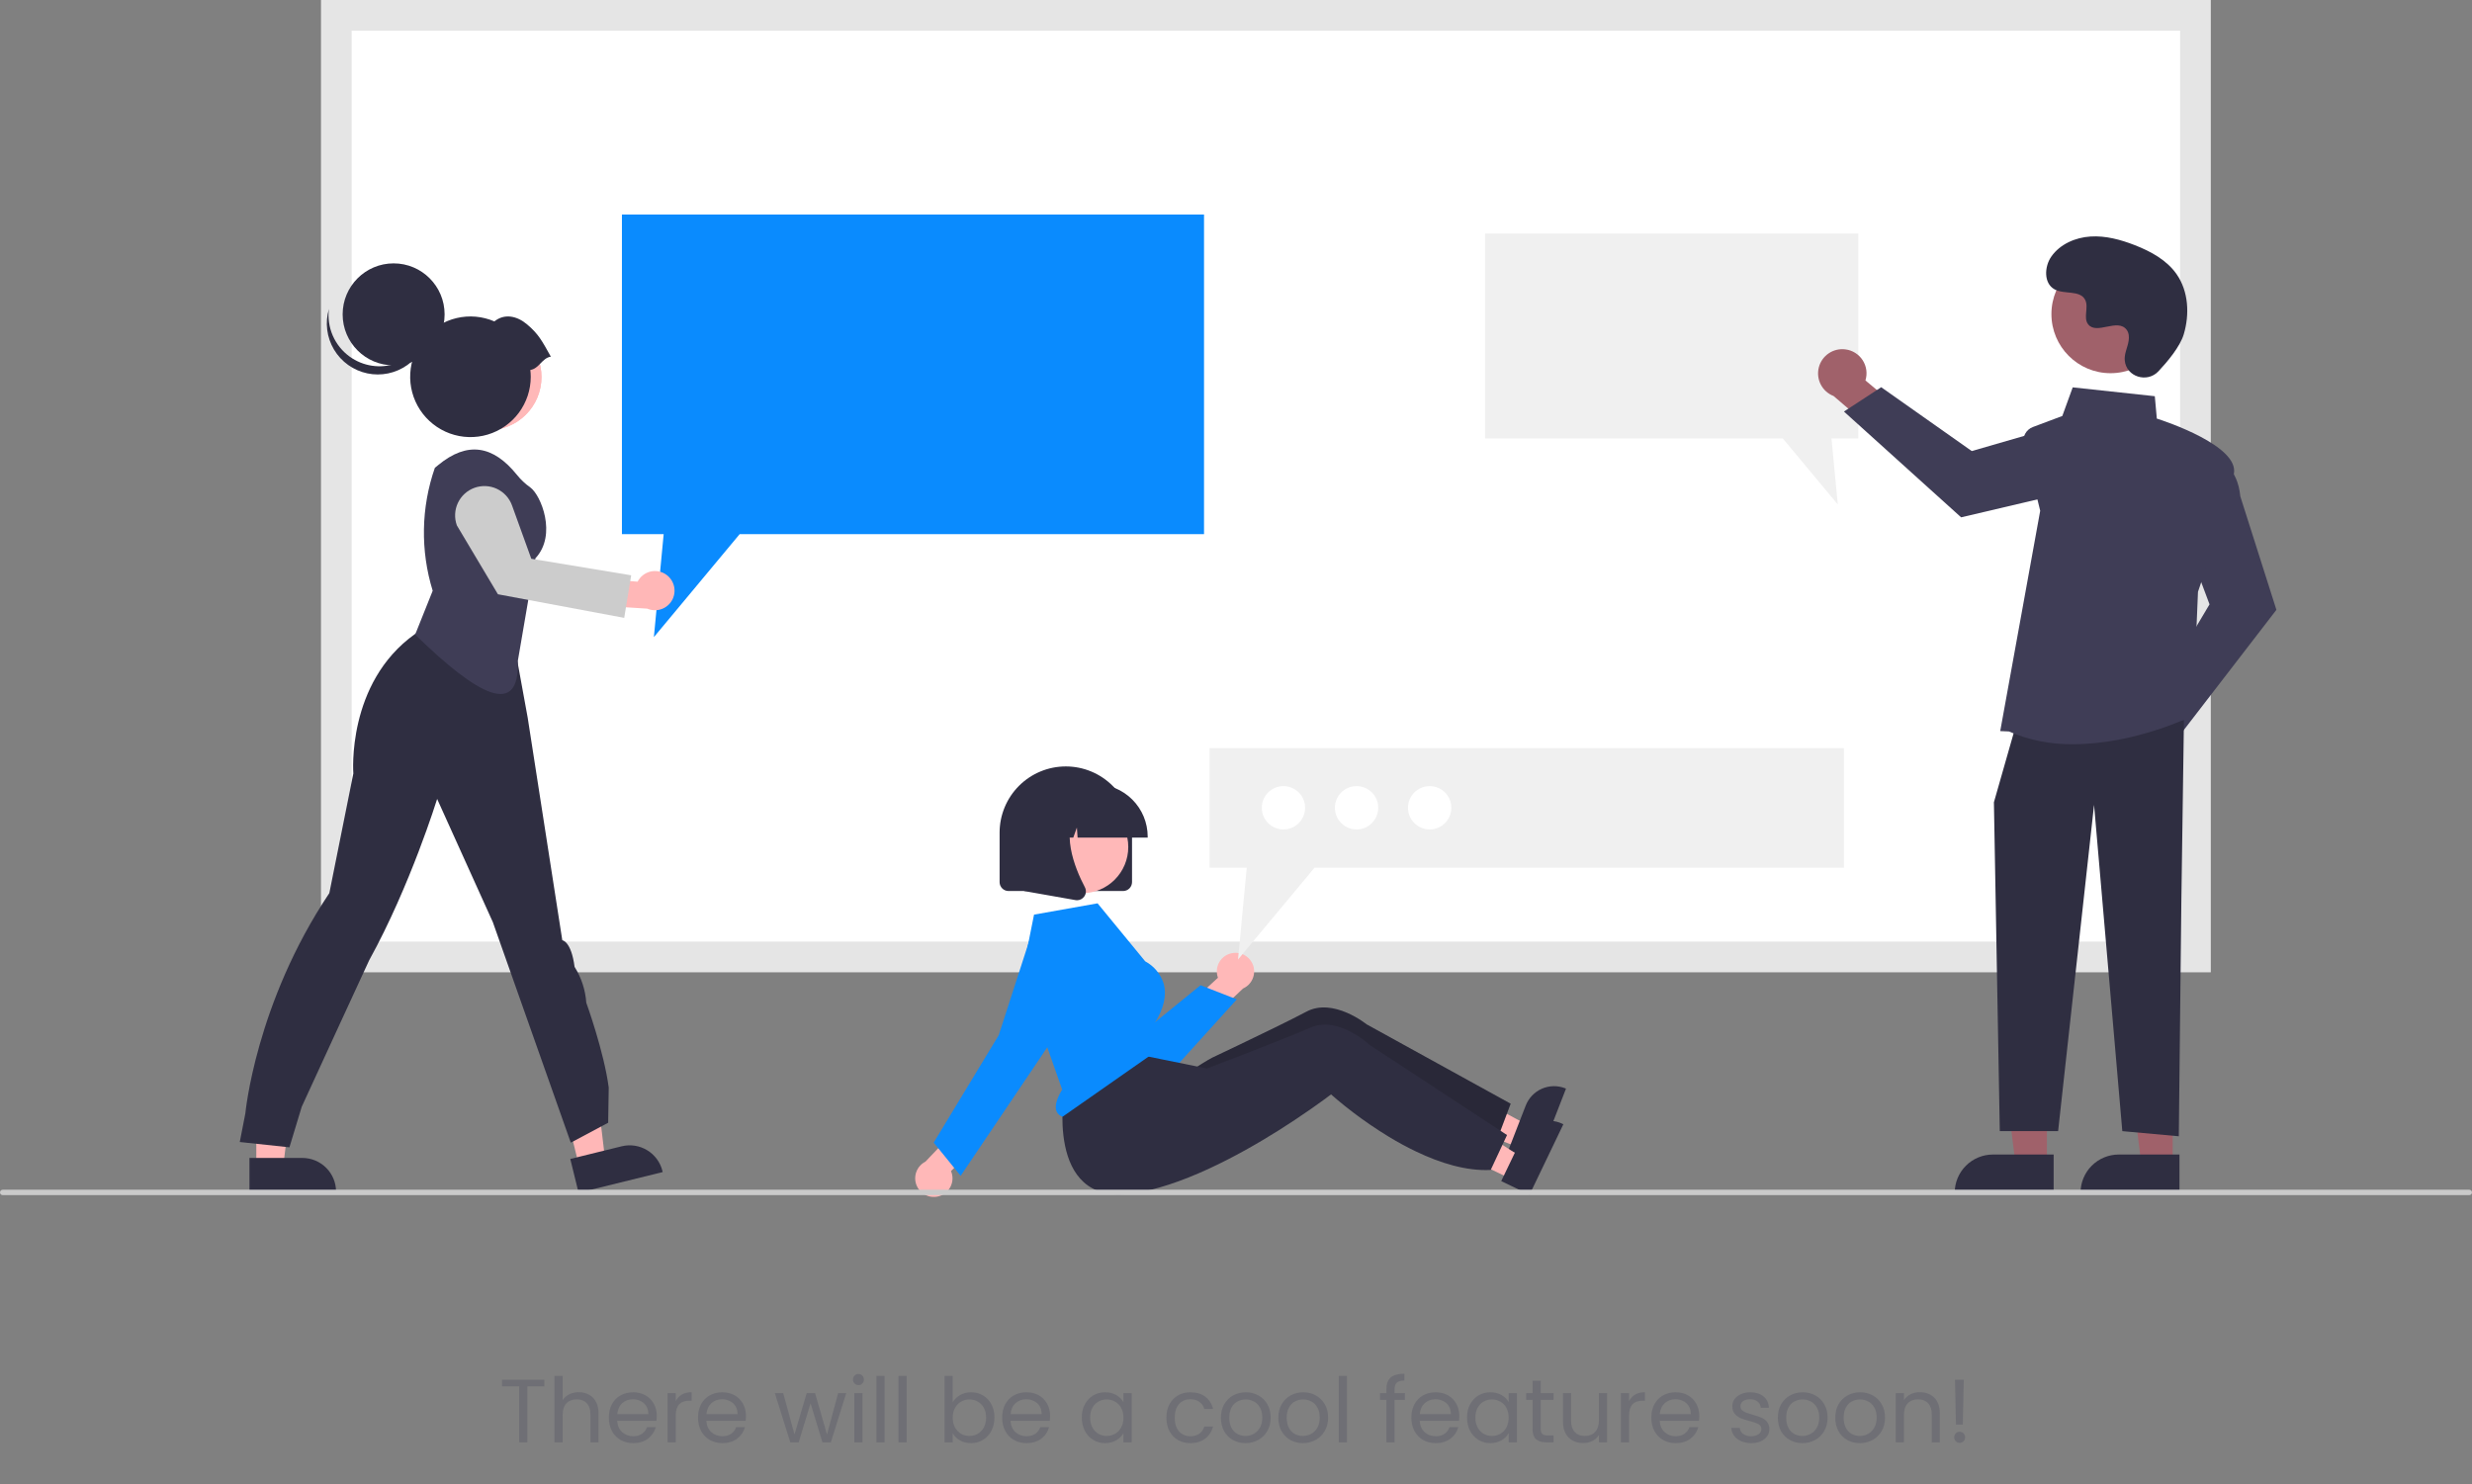<svg width="413" height="248" viewBox="0 0 413 248" fill="none" xmlns="http://www.w3.org/2000/svg">
<rect x="0" y="0" width="413" height="248" fill="#808080" stroke="none"/>
<g clip-path="url(#clip0_3661_14595)">
<path d="M56.191 159.9H366.798V2.564H56.191V159.9Z" fill="white"/>
<path d="M369.36 162.464H53.629V0H369.36V162.464ZM58.753 157.337H364.236V5.128H58.753V157.337Z" fill="#E5E5E5"/>
<path d="M201.159 35.849V89.251H123.576L109.244 106.458L110.88 89.251H103.906V35.849H201.159Z" fill="#0A8BFE"/>
<path d="M248.109 39.017V73.257H297.852L307.041 84.289L305.992 73.257H310.463V39.017H248.109Z" fill="#F0F0F0"/>
<path d="M42.821 194.95H47.309L49.444 177.63H42.82L42.821 194.95Z" fill="#FFB7B7"/>
<path d="M41.676 193.484L50.514 193.484C52.008 193.484 53.44 194.077 54.497 195.134C55.553 196.191 56.146 197.624 56.147 199.119V199.302L41.676 199.303L41.676 193.484Z" fill="#2F2E41"/>
<path d="M96.738 194.802L101.096 193.729L99.033 176.4L92.602 177.984L96.738 194.802Z" fill="#FFB7B7"/>
<path d="M95.277 193.653L103.859 191.539C105.31 191.182 106.843 191.416 108.121 192.19C109.399 192.964 110.318 194.213 110.675 195.665L110.718 195.843L96.667 199.303L95.277 193.653Z" fill="#2F2E41"/>
<path d="M40.059 190.82L40.991 186.048C40.991 186.048 42.707 167.62 55.023 149.229L59.031 129.25C59.031 129.25 57.841 114.128 69.331 105.942L72.874 103.5L85.294 104.213L88.163 119.927L93.943 157.109C93.943 157.109 95.434 157.249 95.994 161.549C97.131 163.354 97.803 165.413 97.951 167.542C97.951 167.542 100.909 175.707 101.702 181.719L101.609 187.601L95.363 190.931L82.344 154.092L73.033 133.497C73.033 133.497 68.551 148.008 61.687 160.439C61.687 160.439 52.285 180.801 50.407 184.938L48.356 191.708L40.059 190.82Z" fill="#2F2E41"/>
<path d="M81.589 71.88C86.492 71.88 90.466 67.903 90.466 62.997C90.466 58.091 86.492 54.114 81.589 54.114C76.686 54.114 72.711 58.091 72.711 62.997C72.711 67.903 76.686 71.88 81.589 71.88Z" fill="#FFB7B7"/>
<path d="M81.589 71.88C86.492 71.88 90.466 67.903 90.466 62.997C90.466 58.091 86.492 54.114 81.589 54.114C76.686 54.114 72.711 58.091 72.711 62.997C72.711 67.903 76.686 71.88 81.589 71.88Z" fill="#FFB8B8"/>
<path d="M69.359 106.037L72.29 98.712C70.219 92.002 70.346 84.805 72.652 78.171L73.213 77.709C78.098 73.684 82.385 74.417 86.363 79.341C87.004 80.141 87.753 80.848 88.589 81.441C90.344 82.672 93.128 89.365 89.452 93.288L86.512 110.45C86.821 119.926 79.95 116.358 69.359 106.037Z" fill="#3F3D56"/>
<path d="M111.382 96.075C111.003 95.788 110.566 95.588 110.101 95.488C109.636 95.389 109.155 95.393 108.692 95.499C108.229 95.606 107.795 95.813 107.421 96.106C107.046 96.398 106.74 96.769 106.525 97.193L99.12 96.616L97.672 101.033L108.141 101.701C108.876 102.016 109.701 102.051 110.46 101.798C111.219 101.545 111.859 101.022 112.259 100.328C112.658 99.635 112.79 98.819 112.628 98.035C112.466 97.251 112.023 96.553 111.382 96.075Z" fill="#FFB7B7"/>
<path d="M104.289 103.24L83.189 99.298L76.326 87.785C75.885 86.562 75.948 85.213 76.5 84.036C77.053 82.859 78.05 81.95 79.273 81.509C80.496 81.067 81.844 81.13 83.02 81.683C84.196 82.236 85.105 83.234 85.546 84.458L88.765 93.365L105.452 96.128L104.289 103.24Z" fill="#CCCCCC"/>
<path d="M65.763 61.051C70.467 61.051 74.28 57.236 74.28 52.529C74.28 47.823 70.467 44.007 65.763 44.007C61.059 44.007 57.246 47.823 57.246 52.529C57.246 57.236 61.059 61.051 65.763 61.051Z" fill="#2F2E41"/>
<path d="M58.417 59.586C59.52 60.383 60.797 60.905 62.142 61.107C63.487 61.309 64.861 61.186 66.149 60.748C67.436 60.31 68.601 59.569 69.544 58.589C70.487 57.608 71.182 56.416 71.57 55.111C71.423 56.28 71.035 57.406 70.432 58.417C69.828 59.429 69.022 60.304 68.063 60.988C67.104 61.672 66.014 62.149 64.861 62.39C63.709 62.631 62.519 62.631 61.367 62.388C60.215 62.146 59.125 61.667 58.167 60.982C57.209 60.297 56.403 59.421 55.801 58.409C55.199 57.397 54.812 56.27 54.667 55.101C54.521 53.932 54.62 52.746 54.956 51.617C54.765 53.134 54.986 54.674 55.595 56.076C56.204 57.478 57.179 58.691 58.417 59.586Z" fill="#2F2E41"/>
<path d="M92.031 59.596C90.544 56.932 89.975 55.82 88.058 54.2C86.362 52.768 84.277 52.347 82.595 53.704C80.606 52.844 78.391 52.649 76.282 53.148C74.173 53.647 72.281 54.814 70.887 56.474C69.493 58.135 68.671 60.202 68.545 62.367C68.418 64.532 68.992 66.68 70.183 68.492C71.374 70.305 73.117 71.684 75.153 72.427C77.19 73.169 79.412 73.234 81.488 72.612C83.565 71.99 85.385 70.715 86.68 68.975C87.974 67.235 88.673 65.124 88.673 62.956C88.671 62.575 88.648 62.194 88.604 61.816C90.066 61.61 90.569 59.801 92.031 59.596Z" fill="#2F2E41"/>
<path d="M353.854 123.351C353.881 122.763 354.038 122.189 354.311 121.668C354.585 121.147 354.97 120.693 355.438 120.337C355.906 119.981 356.447 119.732 357.022 119.607C357.597 119.483 358.192 119.486 358.765 119.617L364.085 112.115L369.43 114.238L361.768 124.727C361.485 125.676 360.864 126.488 360.022 127.01C359.18 127.532 358.176 127.726 357.2 127.556C356.225 127.387 355.345 126.865 354.728 126.09C354.112 125.315 353.8 124.341 353.854 123.351Z" fill="#A0616A"/>
<path d="M359.691 116.9L369.15 100.982L365.297 90.699L370.545 76.694L370.739 76.777C370.866 76.831 373.848 78.163 374.29 82.932L380.322 101.899L364.224 122.795L359.691 116.9Z" fill="#3F3D56"/>
<path d="M308.32 58.38C308.904 58.453 309.464 58.654 309.962 58.967C310.46 59.281 310.883 59.699 311.201 60.194C311.52 60.689 311.726 61.247 311.806 61.83C311.885 62.413 311.836 63.007 311.661 63.569L318.725 69.456L316.196 74.624L306.338 66.17C305.414 65.814 304.652 65.131 304.198 64.251C303.743 63.371 303.627 62.354 303.871 61.394C304.116 60.434 304.703 59.597 305.523 59.041C306.343 58.486 307.338 58.251 308.32 58.38Z" fill="#A0616A"/>
<path d="M314.295 64.701L329.425 75.368L339.969 72.319L353.518 78.637L353.42 78.824C353.356 78.947 351.799 81.819 347.013 81.891L327.647 86.442L308.07 68.767L314.295 64.701Z" fill="#3F3D56"/>
<path d="M341.981 194.416H336.721L334.219 174.116L341.982 174.116L341.981 194.416Z" fill="#A0616A"/>
<path d="M332.961 192.912H343.105V199.302H326.574C326.574 198.463 326.739 197.632 327.06 196.857C327.381 196.081 327.852 195.377 328.445 194.784C329.038 194.19 329.742 193.719 330.517 193.398C331.292 193.077 332.122 192.912 332.961 192.912Z" fill="#2F2E41"/>
<path d="M363 194.416H357.74L355.238 174.116L363.001 174.116L363 194.416Z" fill="#A0616A"/>
<path d="M353.985 192.912H364.128V199.302H347.598C347.598 198.463 347.763 197.632 348.084 196.857C348.405 196.081 348.875 195.377 349.468 194.784C350.061 194.19 350.765 193.719 351.54 193.398C352.315 193.077 353.146 192.912 353.985 192.912Z" fill="#2F2E41"/>
<path d="M364.873 120.319L364.444 150.369L364.015 189.863L354.577 189.004L349.857 134.486L343.851 189.004H334.107L333.125 134.056L336.557 122.036L364.873 120.319Z" fill="#2F2E41"/>
<path d="M335.618 122.22L334.18 122.158L340.859 85.343L338.124 74.215C337.982 73.636 338.057 73.025 338.335 72.498C338.613 71.971 339.074 71.564 339.632 71.355L344.553 69.508L346.291 64.725L360.006 66.204L360.343 69.942C361.829 70.419 374.068 74.497 373.223 79.144C372.39 83.731 367.469 98.161 367.219 98.893L366.357 119.588L366.251 119.641C366.124 119.705 356.67 124.355 346.401 124.355C342.696 124.417 339.02 123.689 335.618 122.22Z" fill="#3F3D56"/>
<path d="M352.609 62.358C358.063 62.358 362.484 57.934 362.484 52.477C362.484 47.02 358.063 42.597 352.609 42.597C347.155 42.597 342.734 47.02 342.734 52.477C342.734 57.934 347.155 62.358 352.609 62.358Z" fill="#A0616A"/>
<path d="M360.61 62.042C358.728 64.048 355.233 62.971 354.988 60.231C354.968 60.018 354.97 59.804 354.992 59.592C355.118 58.378 355.819 57.276 355.651 55.994C355.613 55.675 355.494 55.371 355.306 55.111C353.807 53.102 350.286 56.01 348.871 54.191C348.003 53.075 349.023 51.319 348.357 50.073C347.478 48.428 344.875 49.239 343.242 48.338C341.426 47.336 341.534 44.547 342.73 42.851C344.188 40.782 346.745 39.678 349.27 39.519C351.795 39.36 354.303 40.043 356.66 40.962C359.338 42.007 361.994 43.45 363.642 45.806C365.647 48.672 365.84 52.525 364.837 55.876C364.228 57.914 362.146 60.404 360.61 62.042Z" fill="#2F2E41"/>
<path d="M253.621 191.686L255.088 187.91L241.232 180.451L239.066 186.024L253.621 191.686Z" fill="#FFB8B8"/>
<path d="M261.481 181.836C260.859 181.594 260.195 181.477 259.528 181.491C258.861 181.506 258.203 181.652 257.592 181.921C256.982 182.19 256.43 182.576 255.969 183.059C255.507 183.542 255.146 184.11 254.904 184.733L253.914 187.278L252.389 191.207L252.016 192.17L256.905 194.073L261.634 181.897L261.481 181.836Z" fill="#2F2E41"/>
<path d="M252.388 184.42L251.75 186.113L250.157 190.338L250.119 190.444C246.062 190.965 241.615 189.943 237.501 188.354C235.856 187.719 234.244 187 232.672 186.198C230.346 185.022 228.263 183.781 226.601 182.719C224.099 181.112 222.552 179.906 222.552 179.906C222.552 179.906 222.144 180.276 221.404 180.909C220.413 181.758 218.829 183.083 216.823 184.643C216.058 185.242 215.236 185.869 214.358 186.523C207.885 191.327 199.578 178.508 199.578 178.508C199.578 178.508 201.914 177.02 202.525 176.731C204.49 175.801 209.107 173.605 213.09 171.654C215.142 170.648 217.024 169.704 218.287 169.033C222.76 166.65 228.321 171.16 228.321 171.16L252.388 184.42Z" fill="#2F2E41"/>
<path opacity="0.14" d="M252.388 184.42L251.75 186.113L250.157 190.338L250.119 190.444C246.062 190.965 241.615 189.943 237.501 188.354C235.856 187.719 234.244 187 232.672 186.198C230.346 185.022 228.263 183.781 226.601 182.719C224.099 181.112 222.552 179.906 222.552 179.906C222.552 179.906 222.144 180.276 221.404 180.909C220.413 181.758 218.829 183.083 216.823 184.643C216.058 185.242 215.236 185.869 214.358 186.523C207.885 191.327 199.578 178.508 199.578 178.508C199.578 178.508 201.914 177.02 202.525 176.731C204.49 175.801 209.107 173.605 213.09 171.654C215.142 170.648 217.024 169.704 218.287 169.033C222.76 166.65 228.321 171.16 228.321 171.16L252.388 184.42Z" fill="black"/>
<path d="M187.643 148.882H168.49C168.096 148.881 167.718 148.724 167.44 148.446C167.161 148.167 167.004 147.789 167.004 147.395V139.134C167.004 136.198 168.169 133.383 170.244 131.307C172.319 129.231 175.133 128.065 178.067 128.065C181.001 128.065 183.815 129.231 185.889 131.307C187.964 133.383 189.13 136.198 189.13 139.134V147.395C189.129 147.789 188.972 148.167 188.694 148.446C188.415 148.724 188.037 148.881 187.643 148.882Z" fill="#2F2E41"/>
<path d="M205.858 159.258C205.413 159.336 204.989 159.511 204.618 159.771C204.248 160.031 203.938 160.369 203.712 160.761C203.486 161.153 203.348 161.59 203.309 162.042C203.27 162.493 203.33 162.947 203.486 163.373L198.277 168.166L200.416 172.043L207.676 165.171C208.373 164.863 208.933 164.309 209.249 163.615C209.566 162.921 209.617 162.135 209.393 161.406C209.168 160.677 208.685 160.056 208.034 159.66C207.382 159.264 206.608 159.121 205.858 159.258Z" fill="#FFB8B8"/>
<path d="M190.187 181.05C189.952 181.05 189.716 181.04 189.48 181.019C188.075 180.902 186.723 180.43 185.55 179.646C184.378 178.863 183.424 177.794 182.777 176.54L174.433 160.471C173.886 159.418 173.766 158.194 174.098 157.055C174.43 155.916 175.188 154.949 176.214 154.354C177.24 153.76 178.456 153.584 179.609 153.864C180.761 154.144 181.761 154.857 182.401 155.856L190.099 173.139L200.574 164.623L206.639 166.986L196.397 178.3C195.609 179.165 194.65 179.856 193.581 180.329C192.512 180.803 191.356 181.048 190.187 181.05Z" fill="#0A8BFE"/>
<path d="M252.448 196.997L254.2 193.345L240.958 184.843L238.371 190.233L252.448 196.997Z" fill="#FFB8B8"/>
<path d="M261.043 187.78C260.442 187.491 259.789 187.323 259.123 187.286C258.456 187.249 257.789 187.344 257.16 187.565C256.53 187.787 255.95 188.13 255.453 188.575C254.956 189.021 254.552 189.56 254.263 190.162L253.081 192.624L251.258 196.424L250.812 197.356L255.541 199.629L261.192 187.853L261.043 187.78Z" fill="#2F2E41"/>
<path d="M251.781 189.657L251.015 191.296L249.103 195.386L249.056 195.489C244.971 195.697 240.616 194.336 236.636 192.436C235.044 191.676 233.492 190.834 231.987 189.915C229.758 188.563 227.776 187.165 226.201 185.979C223.83 184.185 222.38 182.863 222.38 182.863C222.38 182.863 221.944 183.2 221.158 183.775C220.105 184.545 218.424 185.745 216.304 187.146C215.495 187.684 214.627 188.246 213.702 188.831C206.879 193.123 197.177 198.35 188.924 199.454C174.43 201.394 177.842 182.04 177.842 182.04L189.377 176.047L194.274 177.041L199.726 178.145L201.658 178.538C201.658 178.538 202.025 178.399 202.655 178.158C204.686 177.381 209.458 175.548 213.579 173.909C215.703 173.063 217.651 172.266 218.962 171.695C223.605 169.663 228.803 174.586 228.803 174.586L251.781 189.657Z" fill="#2F2E41"/>
<path d="M156.732 199.916C157.173 199.815 157.587 199.618 157.943 199.339C158.3 199.061 158.592 198.707 158.798 198.304C159.003 197.9 159.118 197.457 159.134 197.004C159.15 196.551 159.066 196.1 158.889 195.684L163.842 190.627L161.506 186.866L154.61 194.105C153.93 194.449 153.4 195.031 153.12 195.74C152.84 196.449 152.83 197.237 153.091 197.953C153.353 198.669 153.868 199.265 154.539 199.627C155.21 199.989 155.99 200.092 156.732 199.916Z" fill="#FFB8B8"/>
<path d="M180.778 149.25C185.043 149.25 188.501 145.791 188.501 141.523C188.501 137.255 185.043 133.795 180.778 133.795C176.512 133.795 173.055 137.255 173.055 141.523C173.055 145.791 176.512 149.25 180.778 149.25Z" fill="#FFB8B8"/>
<path d="M170.73 162.973L177.458 182.058L177.418 182.124C176.482 183.672 176.176 184.921 176.533 185.735C176.627 185.942 176.765 186.126 176.937 186.274C177.109 186.423 177.312 186.532 177.53 186.595L193.45 175.461L192.893 170.998L192.924 170.948C194.463 168.485 194.961 166.254 194.405 164.318C193.901 162.751 192.814 161.438 191.368 160.653L191.313 160.609L183.372 150.939L172.758 152.826L170.73 162.973Z" fill="#0A8BFE"/>
<path d="M160.499 196.471L155.992 190.921L166.857 172.975L171.922 157.309C172.199 156.453 172.656 155.666 173.262 155.002C173.868 154.338 174.609 153.811 175.436 153.458C176.263 153.105 177.156 152.933 178.055 152.954C178.953 152.975 179.837 153.189 180.646 153.581C181.456 153.973 182.171 154.534 182.746 155.226C183.32 155.918 183.739 156.725 183.975 157.593C184.211 158.461 184.259 159.369 184.114 160.257C183.97 161.145 183.637 161.992 183.138 162.74L173.839 176.68L160.499 196.471Z" fill="#0A8BFE"/>
<path d="M191.747 139.96H180.035L179.915 138.277L179.315 139.96H177.511L177.273 136.625L176.083 139.96H172.594V139.795C172.596 137.473 173.519 135.248 175.16 133.606C176.8 131.964 179.025 131.041 181.345 131.038H182.996C185.316 131.041 187.541 131.964 189.181 133.606C190.822 135.248 191.745 137.473 191.747 139.795V139.96Z" fill="#2F2E41"/>
<path d="M179.937 150.424C179.848 150.423 179.76 150.416 179.674 150.4L171.098 148.886V134.704H180.538L180.304 134.977C177.053 138.772 179.502 144.925 181.252 148.255C181.381 148.499 181.439 148.774 181.418 149.05C181.398 149.325 181.3 149.588 181.136 149.81C180.999 150 180.818 150.155 180.61 150.261C180.401 150.368 180.171 150.424 179.937 150.424Z" fill="#2F2E41"/>
<path d="M308.068 125.016V144.995H219.611L206.838 160.33L208.297 144.995H202.082V125.016H308.068Z" fill="#F0F0F0"/>
<path d="M238.857 138.595C240.856 138.595 242.476 136.973 242.476 134.974C242.476 132.974 240.856 131.353 238.857 131.353C236.858 131.353 235.238 132.974 235.238 134.974C235.238 136.973 236.858 138.595 238.857 138.595Z" fill="white"/>
<path d="M226.642 138.595C228.641 138.595 230.261 136.973 230.261 134.974C230.261 132.974 228.641 131.353 226.642 131.353C224.644 131.353 223.023 132.974 223.023 134.974C223.023 136.973 224.644 138.595 226.642 138.595Z" fill="white"/>
<path d="M214.427 138.595C216.426 138.595 218.046 136.973 218.046 134.974C218.046 132.974 216.426 131.353 214.427 131.353C212.429 131.353 210.809 132.974 210.809 134.974C210.809 136.973 212.429 138.595 214.427 138.595Z" fill="white"/>
<path d="M412.548 199.699H0.452C0.332 199.699 0.217 199.651 0.132 199.566C0.048 199.481 0 199.366 0 199.246C0 199.126 0.048 199.011 0.132 198.926C0.217 198.841 0.332 198.793 0.452 198.793H412.548C412.668 198.793 412.783 198.841 412.868 198.926C412.952 199.011 413 199.126 413 199.246C413 199.366 412.952 199.481 412.868 199.566C412.783 199.651 412.668 199.699 412.548 199.699Z" fill="#CACACA"/>
</g>
<path d="M90.955 230.545V231.655H88.105V241H86.74V231.655H83.875V230.545H90.955ZM96.716 232.63C97.335 232.63 97.895 232.765 98.395 233.035C98.895 233.295 99.285 233.69 99.566 234.22C99.856 234.75 100 235.395 100 236.155V241H98.65V236.35C98.65 235.53 98.445 234.905 98.035 234.475C97.626 234.035 97.066 233.815 96.356 233.815C95.635 233.815 95.061 234.04 94.63 234.49C94.21 234.94 94.001 235.595 94.001 236.455V241H92.635V229.9H94.001V233.95C94.27 233.53 94.641 233.205 95.111 232.975C95.591 232.745 96.126 232.63 96.716 232.63ZM109.73 236.575C109.73 236.835 109.715 237.11 109.685 237.4H103.115C103.165 238.21 103.44 238.845 103.94 239.305C104.45 239.755 105.065 239.98 105.785 239.98C106.375 239.98 106.865 239.845 107.255 239.575C107.655 239.295 107.935 238.925 108.095 238.465H109.565C109.345 239.255 108.905 239.9 108.245 240.4C107.585 240.89 106.765 241.135 105.785 241.135C105.005 241.135 104.305 240.96 103.685 240.61C103.075 240.26 102.595 239.765 102.245 239.125C101.895 238.475 101.72 237.725 101.72 236.875C101.72 236.025 101.89 235.28 102.23 234.64C102.57 234 103.045 233.51 103.655 233.17C104.275 232.82 104.985 232.645 105.785 232.645C106.565 232.645 107.255 232.815 107.855 233.155C108.455 233.495 108.915 233.965 109.235 234.565C109.565 235.155 109.73 235.825 109.73 236.575ZM108.32 236.29C108.32 235.77 108.205 235.325 107.975 234.955C107.745 234.575 107.43 234.29 107.03 234.1C106.64 233.9 106.205 233.8 105.725 233.8C105.035 233.8 104.445 234.02 103.955 234.46C103.475 234.9 103.2 235.51 103.13 236.29H108.32ZM112.897 234.115C113.137 233.645 113.477 233.28 113.917 233.02C114.367 232.76 114.912 232.63 115.552 232.63V234.04H115.192C113.662 234.04 112.897 234.87 112.897 236.53V241H111.532V232.78H112.897V234.115ZM124.628 236.575C124.628 236.835 124.613 237.11 124.583 237.4H118.013C118.063 238.21 118.338 238.845 118.838 239.305C119.348 239.755 119.963 239.98 120.683 239.98C121.273 239.98 121.763 239.845 122.153 239.575C122.553 239.295 122.833 238.925 122.993 238.465H124.463C124.243 239.255 123.803 239.9 123.143 240.4C122.483 240.89 121.663 241.135 120.683 241.135C119.903 241.135 119.203 240.96 118.583 240.61C117.973 240.26 117.493 239.765 117.143 239.125C116.793 238.475 116.618 237.725 116.618 236.875C116.618 236.025 116.788 235.28 117.128 234.64C117.468 234 117.943 233.51 118.553 233.17C119.173 232.82 119.883 232.645 120.683 232.645C121.463 232.645 122.153 232.815 122.753 233.155C123.353 233.495 123.813 233.965 124.133 234.565C124.463 235.155 124.628 235.825 124.628 236.575ZM123.218 236.29C123.218 235.77 123.103 235.325 122.873 234.955C122.643 234.575 122.328 234.29 121.928 234.1C121.538 233.9 121.103 233.8 120.623 233.8C119.933 233.8 119.343 234.02 118.853 234.46C118.373 234.9 118.098 235.51 118.028 236.29H123.218ZM141.378 232.78L138.813 241H137.403L135.423 234.475L133.443 241H132.033L129.453 232.78H130.848L132.738 239.68L134.778 232.78H136.173L138.168 239.695L140.028 232.78H141.378ZM143.438 231.445C143.178 231.445 142.958 231.355 142.778 231.175C142.598 230.995 142.508 230.775 142.508 230.515C142.508 230.255 142.598 230.035 142.778 229.855C142.958 229.675 143.178 229.585 143.438 229.585C143.688 229.585 143.898 229.675 144.068 229.855C144.248 230.035 144.338 230.255 144.338 230.515C144.338 230.775 144.248 230.995 144.068 231.175C143.898 231.355 143.688 231.445 143.438 231.445ZM144.098 232.78V241H142.733V232.78H144.098ZM147.79 229.9V241H146.425V229.9H147.79ZM151.481 229.9V241H150.116V229.9H151.481ZM159.171 234.31C159.451 233.82 159.861 233.42 160.401 233.11C160.941 232.8 161.556 232.645 162.246 232.645C162.986 232.645 163.651 232.82 164.241 233.17C164.831 233.52 165.296 234.015 165.636 234.655C165.976 235.285 166.146 236.02 166.146 236.86C166.146 237.69 165.976 238.43 165.636 239.08C165.296 239.73 164.826 240.235 164.226 240.595C163.636 240.955 162.976 241.135 162.246 241.135C161.536 241.135 160.911 240.98 160.371 240.67C159.841 240.36 159.441 239.965 159.171 239.485V241H157.806V229.9H159.171V234.31ZM164.751 236.86C164.751 236.24 164.626 235.7 164.376 235.24C164.126 234.78 163.786 234.43 163.356 234.19C162.936 233.95 162.471 233.83 161.961 233.83C161.461 233.83 160.996 233.955 160.566 234.205C160.146 234.445 159.806 234.8 159.546 235.27C159.296 235.73 159.171 236.265 159.171 236.875C159.171 237.495 159.296 238.04 159.546 238.51C159.806 238.97 160.146 239.325 160.566 239.575C160.996 239.815 161.461 239.935 161.961 239.935C162.471 239.935 162.936 239.815 163.356 239.575C163.786 239.325 164.126 238.97 164.376 238.51C164.626 238.04 164.751 237.49 164.751 236.86ZM175.443 236.575C175.443 236.835 175.428 237.11 175.398 237.4H168.828C168.878 238.21 169.153 238.845 169.653 239.305C170.163 239.755 170.778 239.98 171.498 239.98C172.088 239.98 172.578 239.845 172.968 239.575C173.368 239.295 173.648 238.925 173.808 238.465H175.278C175.058 239.255 174.618 239.9 173.958 240.4C173.298 240.89 172.478 241.135 171.498 241.135C170.718 241.135 170.018 240.96 169.398 240.61C168.788 240.26 168.308 239.765 167.958 239.125C167.608 238.475 167.433 237.725 167.433 236.875C167.433 236.025 167.603 235.28 167.943 234.64C168.283 234 168.758 233.51 169.368 233.17C169.988 232.82 170.698 232.645 171.498 232.645C172.278 232.645 172.968 232.815 173.568 233.155C174.168 233.495 174.628 233.965 174.948 234.565C175.278 235.155 175.443 235.825 175.443 236.575ZM174.033 236.29C174.033 235.77 173.918 235.325 173.688 234.955C173.458 234.575 173.143 234.29 172.743 234.1C172.353 233.9 171.918 233.8 171.438 233.8C170.748 233.8 170.158 234.02 169.668 234.46C169.188 234.9 168.913 235.51 168.843 236.29H174.033ZM180.734 236.86C180.734 236.02 180.904 235.285 181.244 234.655C181.584 234.015 182.049 233.52 182.639 233.17C183.239 232.82 183.904 232.645 184.634 232.645C185.354 232.645 185.979 232.8 186.509 233.11C187.039 233.42 187.434 233.81 187.694 234.28V232.78H189.074V241H187.694V239.47C187.424 239.95 187.019 240.35 186.479 240.67C185.949 240.98 185.329 241.135 184.619 241.135C183.889 241.135 183.229 240.955 182.639 240.595C182.049 240.235 181.584 239.73 181.244 239.08C180.904 238.43 180.734 237.69 180.734 236.86ZM187.694 236.875C187.694 236.255 187.569 235.715 187.319 235.255C187.069 234.795 186.729 234.445 186.299 234.205C185.879 233.955 185.414 233.83 184.904 233.83C184.394 233.83 183.929 233.95 183.509 234.19C183.089 234.43 182.754 234.78 182.504 235.24C182.254 235.7 182.129 236.24 182.129 236.86C182.129 237.49 182.254 238.04 182.504 238.51C182.754 238.97 183.089 239.325 183.509 239.575C183.929 239.815 184.394 239.935 184.904 239.935C185.414 239.935 185.879 239.815 186.299 239.575C186.729 239.325 187.069 238.97 187.319 238.51C187.569 238.04 187.694 237.495 187.694 236.875ZM194.87 236.875C194.87 236.025 195.04 235.285 195.38 234.655C195.72 234.015 196.19 233.52 196.79 233.17C197.4 232.82 198.095 232.645 198.875 232.645C199.885 232.645 200.715 232.89 201.365 233.38C202.025 233.87 202.46 234.55 202.67 235.42H201.2C201.06 234.92 200.785 234.525 200.375 234.235C199.975 233.945 199.475 233.8 198.875 233.8C198.095 233.8 197.465 234.07 196.985 234.61C196.505 235.14 196.265 235.895 196.265 236.875C196.265 237.865 196.505 238.63 196.985 239.17C197.465 239.71 198.095 239.98 198.875 239.98C199.475 239.98 199.975 239.84 200.375 239.56C200.775 239.28 201.05 238.88 201.2 238.36H202.67C202.45 239.2 202.01 239.875 201.35 240.385C200.69 240.885 199.865 241.135 198.875 241.135C198.095 241.135 197.4 240.96 196.79 240.61C196.19 240.26 195.72 239.765 195.38 239.125C195.04 238.485 194.87 237.735 194.87 236.875ZM208.076 241.135C207.306 241.135 206.606 240.96 205.976 240.61C205.356 240.26 204.866 239.765 204.506 239.125C204.156 238.475 203.981 237.725 203.981 236.875C203.981 236.035 204.161 235.295 204.521 234.655C204.891 234.005 205.391 233.51 206.021 233.17C206.651 232.82 207.356 232.645 208.136 232.645C208.916 232.645 209.621 232.82 210.251 233.17C210.881 233.51 211.376 234 211.736 234.64C212.106 235.28 212.291 236.025 212.291 236.875C212.291 237.725 212.101 238.475 211.721 239.125C211.351 239.765 210.846 240.26 210.206 240.61C209.566 240.96 208.856 241.135 208.076 241.135ZM208.076 239.935C208.566 239.935 209.026 239.82 209.456 239.59C209.886 239.36 210.231 239.015 210.491 238.555C210.761 238.095 210.896 237.535 210.896 236.875C210.896 236.215 210.766 235.655 210.506 235.195C210.246 234.735 209.906 234.395 209.486 234.175C209.066 233.945 208.611 233.83 208.121 233.83C207.621 233.83 207.161 233.945 206.741 234.175C206.331 234.395 206.001 234.735 205.751 235.195C205.501 235.655 205.376 236.215 205.376 236.875C205.376 237.545 205.496 238.11 205.736 238.57C205.986 239.03 206.316 239.375 206.726 239.605C207.136 239.825 207.586 239.935 208.076 239.935ZM217.671 241.135C216.901 241.135 216.201 240.96 215.571 240.61C214.951 240.26 214.461 239.765 214.101 239.125C213.751 238.475 213.576 237.725 213.576 236.875C213.576 236.035 213.756 235.295 214.116 234.655C214.486 234.005 214.986 233.51 215.616 233.17C216.246 232.82 216.951 232.645 217.731 232.645C218.511 232.645 219.216 232.82 219.846 233.17C220.476 233.51 220.971 234 221.331 234.64C221.701 235.28 221.886 236.025 221.886 236.875C221.886 237.725 221.696 238.475 221.316 239.125C220.946 239.765 220.441 240.26 219.801 240.61C219.161 240.96 218.451 241.135 217.671 241.135ZM217.671 239.935C218.161 239.935 218.621 239.82 219.051 239.59C219.481 239.36 219.826 239.015 220.086 238.555C220.356 238.095 220.491 237.535 220.491 236.875C220.491 236.215 220.361 235.655 220.101 235.195C219.841 234.735 219.501 234.395 219.081 234.175C218.661 233.945 218.206 233.83 217.716 233.83C217.216 233.83 216.756 233.945 216.336 234.175C215.926 234.395 215.596 234.735 215.346 235.195C215.096 235.655 214.971 236.215 214.971 236.875C214.971 237.545 215.091 238.11 215.331 238.57C215.581 239.03 215.911 239.375 216.321 239.605C216.731 239.825 217.181 239.935 217.671 239.935ZM225.045 229.9V241H223.68V229.9H225.045ZM234.716 233.905H232.991V241H231.626V233.905H230.561V232.78H231.626V232.195C231.626 231.275 231.861 230.605 232.331 230.185C232.811 229.755 233.576 229.54 234.626 229.54V230.68C234.026 230.68 233.601 230.8 233.351 231.04C233.111 231.27 232.991 231.655 232.991 232.195V232.78H234.716V233.905ZM243.807 236.575C243.807 236.835 243.792 237.11 243.762 237.4H237.192C237.242 238.21 237.517 238.845 238.017 239.305C238.527 239.755 239.142 239.98 239.862 239.98C240.452 239.98 240.942 239.845 241.332 239.575C241.732 239.295 242.012 238.925 242.172 238.465H243.642C243.422 239.255 242.982 239.9 242.322 240.4C241.662 240.89 240.842 241.135 239.862 241.135C239.082 241.135 238.382 240.96 237.762 240.61C237.152 240.26 236.672 239.765 236.322 239.125C235.972 238.475 235.797 237.725 235.797 236.875C235.797 236.025 235.967 235.28 236.307 234.64C236.647 234 237.122 233.51 237.732 233.17C238.352 232.82 239.062 232.645 239.862 232.645C240.642 232.645 241.332 232.815 241.932 233.155C242.532 233.495 242.992 233.965 243.312 234.565C243.642 235.155 243.807 235.825 243.807 236.575ZM242.397 236.29C242.397 235.77 242.282 235.325 242.052 234.955C241.822 234.575 241.507 234.29 241.107 234.1C240.717 233.9 240.282 233.8 239.802 233.8C239.112 233.8 238.522 234.02 238.032 234.46C237.552 234.9 237.277 235.51 237.207 236.29H242.397ZM245.099 236.86C245.099 236.02 245.269 235.285 245.609 234.655C245.949 234.015 246.414 233.52 247.004 233.17C247.604 232.82 248.269 232.645 248.999 232.645C249.719 232.645 250.344 232.8 250.874 233.11C251.404 233.42 251.799 233.81 252.059 234.28V232.78H253.439V241H252.059V239.47C251.789 239.95 251.384 240.35 250.844 240.67C250.314 240.98 249.694 241.135 248.984 241.135C248.254 241.135 247.594 240.955 247.004 240.595C246.414 240.235 245.949 239.73 245.609 239.08C245.269 238.43 245.099 237.69 245.099 236.86ZM252.059 236.875C252.059 236.255 251.934 235.715 251.684 235.255C251.434 234.795 251.094 234.445 250.664 234.205C250.244 233.955 249.779 233.83 249.269 233.83C248.759 233.83 248.294 233.95 247.874 234.19C247.454 234.43 247.119 234.78 246.869 235.24C246.619 235.7 246.494 236.24 246.494 236.86C246.494 237.49 246.619 238.04 246.869 238.51C247.119 238.97 247.454 239.325 247.874 239.575C248.294 239.815 248.759 239.935 249.269 239.935C249.779 239.935 250.244 239.815 250.664 239.575C251.094 239.325 251.434 238.97 251.684 238.51C251.934 238.04 252.059 237.495 252.059 236.875ZM257.411 233.905V238.75C257.411 239.15 257.496 239.435 257.666 239.605C257.836 239.765 258.131 239.845 258.551 239.845H259.556V241H258.326C257.566 241 256.996 240.825 256.616 240.475C256.236 240.125 256.046 239.55 256.046 238.75V233.905H254.981V232.78H256.046V230.71H257.411V232.78H259.556V233.905H257.411ZM268.5 232.78V241H267.135V239.785C266.875 240.205 266.51 240.535 266.04 240.775C265.58 241.005 265.07 241.12 264.51 241.12C263.87 241.12 263.295 240.99 262.785 240.73C262.275 240.46 261.87 240.06 261.57 239.53C261.28 239 261.135 238.355 261.135 237.595V232.78H262.485V237.415C262.485 238.225 262.69 238.85 263.1 239.29C263.51 239.72 264.07 239.935 264.78 239.935C265.51 239.935 266.085 239.71 266.505 239.26C266.925 238.81 267.135 238.155 267.135 237.295V232.78H268.5ZM272.169 234.115C272.409 233.645 272.749 233.28 273.189 233.02C273.639 232.76 274.184 232.63 274.824 232.63V234.04H274.464C272.934 234.04 272.169 234.87 272.169 236.53V241H270.804V232.78H272.169V234.115ZM283.9 236.575C283.9 236.835 283.885 237.11 283.855 237.4H277.285C277.335 238.21 277.61 238.845 278.11 239.305C278.62 239.755 279.235 239.98 279.955 239.98C280.545 239.98 281.035 239.845 281.425 239.575C281.825 239.295 282.105 238.925 282.265 238.465H283.735C283.515 239.255 283.075 239.9 282.415 240.4C281.755 240.89 280.935 241.135 279.955 241.135C279.175 241.135 278.475 240.96 277.855 240.61C277.245 240.26 276.765 239.765 276.415 239.125C276.065 238.475 275.89 237.725 275.89 236.875C275.89 236.025 276.06 235.28 276.4 234.64C276.74 234 277.215 233.51 277.825 233.17C278.445 232.82 279.155 232.645 279.955 232.645C280.735 232.645 281.425 232.815 282.025 233.155C282.625 233.495 283.085 233.965 283.405 234.565C283.735 235.155 283.9 235.825 283.9 236.575ZM282.49 236.29C282.49 235.77 282.375 235.325 282.145 234.955C281.915 234.575 281.6 234.29 281.2 234.1C280.81 233.9 280.375 233.8 279.895 233.8C279.205 233.8 278.615 234.02 278.125 234.46C277.645 234.9 277.37 235.51 277.3 236.29H282.49ZM292.611 241.135C291.981 241.135 291.416 241.03 290.916 240.82C290.416 240.6 290.021 240.3 289.731 239.92C289.441 239.53 289.281 239.085 289.251 238.585H290.661C290.701 238.995 290.891 239.33 291.231 239.59C291.581 239.85 292.036 239.98 292.596 239.98C293.116 239.98 293.526 239.865 293.826 239.635C294.126 239.405 294.276 239.115 294.276 238.765C294.276 238.405 294.116 238.14 293.796 237.97C293.476 237.79 292.981 237.615 292.311 237.445C291.701 237.285 291.201 237.125 290.811 236.965C290.431 236.795 290.101 236.55 289.821 236.23C289.551 235.9 289.416 235.47 289.416 234.94C289.416 234.52 289.541 234.135 289.791 233.785C290.041 233.435 290.396 233.16 290.856 232.96C291.316 232.75 291.841 232.645 292.431 232.645C293.341 232.645 294.076 232.875 294.636 233.335C295.196 233.795 295.496 234.425 295.536 235.225H294.171C294.141 234.795 293.966 234.45 293.646 234.19C293.336 233.93 292.916 233.8 292.386 233.8C291.896 233.8 291.506 233.905 291.216 234.115C290.926 234.325 290.781 234.6 290.781 234.94C290.781 235.21 290.866 235.435 291.036 235.615C291.216 235.785 291.436 235.925 291.696 236.035C291.966 236.135 292.336 236.25 292.806 236.38C293.396 236.54 293.876 236.7 294.246 236.86C294.616 237.01 294.931 237.24 295.191 237.55C295.461 237.86 295.601 238.265 295.611 238.765C295.611 239.215 295.486 239.62 295.236 239.98C294.986 240.34 294.631 240.625 294.171 240.835C293.721 241.035 293.201 241.135 292.611 241.135ZM301.123 241.135C300.353 241.135 299.653 240.96 299.023 240.61C298.403 240.26 297.913 239.765 297.553 239.125C297.203 238.475 297.028 237.725 297.028 236.875C297.028 236.035 297.208 235.295 297.568 234.655C297.938 234.005 298.438 233.51 299.068 233.17C299.698 232.82 300.403 232.645 301.183 232.645C301.963 232.645 302.668 232.82 303.298 233.17C303.928 233.51 304.423 234 304.783 234.64C305.153 235.28 305.338 236.025 305.338 236.875C305.338 237.725 305.148 238.475 304.768 239.125C304.398 239.765 303.893 240.26 303.253 240.61C302.613 240.96 301.903 241.135 301.123 241.135ZM301.123 239.935C301.613 239.935 302.073 239.82 302.503 239.59C302.933 239.36 303.278 239.015 303.538 238.555C303.808 238.095 303.943 237.535 303.943 236.875C303.943 236.215 303.813 235.655 303.553 235.195C303.293 234.735 302.953 234.395 302.533 234.175C302.113 233.945 301.658 233.83 301.168 233.83C300.668 233.83 300.208 233.945 299.788 234.175C299.378 234.395 299.048 234.735 298.798 235.195C298.548 235.655 298.423 236.215 298.423 236.875C298.423 237.545 298.543 238.11 298.783 238.57C299.033 239.03 299.363 239.375 299.773 239.605C300.183 239.825 300.633 239.935 301.123 239.935ZM310.718 241.135C309.948 241.135 309.248 240.96 308.618 240.61C307.998 240.26 307.508 239.765 307.148 239.125C306.798 238.475 306.623 237.725 306.623 236.875C306.623 236.035 306.803 235.295 307.163 234.655C307.533 234.005 308.033 233.51 308.663 233.17C309.293 232.82 309.998 232.645 310.778 232.645C311.558 232.645 312.263 232.82 312.893 233.17C313.523 233.51 314.018 234 314.378 234.64C314.748 235.28 314.933 236.025 314.933 236.875C314.933 237.725 314.743 238.475 314.363 239.125C313.993 239.765 313.488 240.26 312.848 240.61C312.208 240.96 311.498 241.135 310.718 241.135ZM310.718 239.935C311.208 239.935 311.668 239.82 312.098 239.59C312.528 239.36 312.873 239.015 313.133 238.555C313.403 238.095 313.538 237.535 313.538 236.875C313.538 236.215 313.408 235.655 313.148 235.195C312.888 234.735 312.548 234.395 312.128 234.175C311.708 233.945 311.253 233.83 310.763 233.83C310.263 233.83 309.803 233.945 309.383 234.175C308.973 234.395 308.643 234.735 308.393 235.195C308.143 235.655 308.018 236.215 308.018 236.875C308.018 237.545 308.138 238.11 308.378 238.57C308.628 239.03 308.958 239.375 309.368 239.605C309.778 239.825 310.228 239.935 310.718 239.935ZM320.732 232.63C321.732 232.63 322.542 232.935 323.162 233.545C323.782 234.145 324.092 235.015 324.092 236.155V241H322.742V236.35C322.742 235.53 322.537 234.905 322.127 234.475C321.717 234.035 321.157 233.815 320.447 233.815C319.727 233.815 319.152 234.04 318.722 234.49C318.302 234.94 318.092 235.595 318.092 236.455V241H316.727V232.78H318.092V233.95C318.362 233.53 318.727 233.205 319.187 232.975C319.657 232.745 320.172 232.63 320.732 232.63ZM328.092 230.545L327.927 238.045H326.787L326.622 230.545H328.092ZM327.417 241.09C327.157 241.09 326.937 241 326.757 240.82C326.577 240.64 326.487 240.42 326.487 240.16C326.487 239.9 326.577 239.68 326.757 239.5C326.937 239.32 327.157 239.23 327.417 239.23C327.667 239.23 327.877 239.32 328.047 239.5C328.227 239.68 328.317 239.9 328.317 240.16C328.317 240.42 328.227 240.64 328.047 240.82C327.877 241 327.667 241.09 327.417 241.09Z" fill="#6F6F75"/>
<defs>
<clipPath id="clip0_3661_14595">
<rect width="413" height="200" fill="white"/>
</clipPath>
</defs>
</svg>
